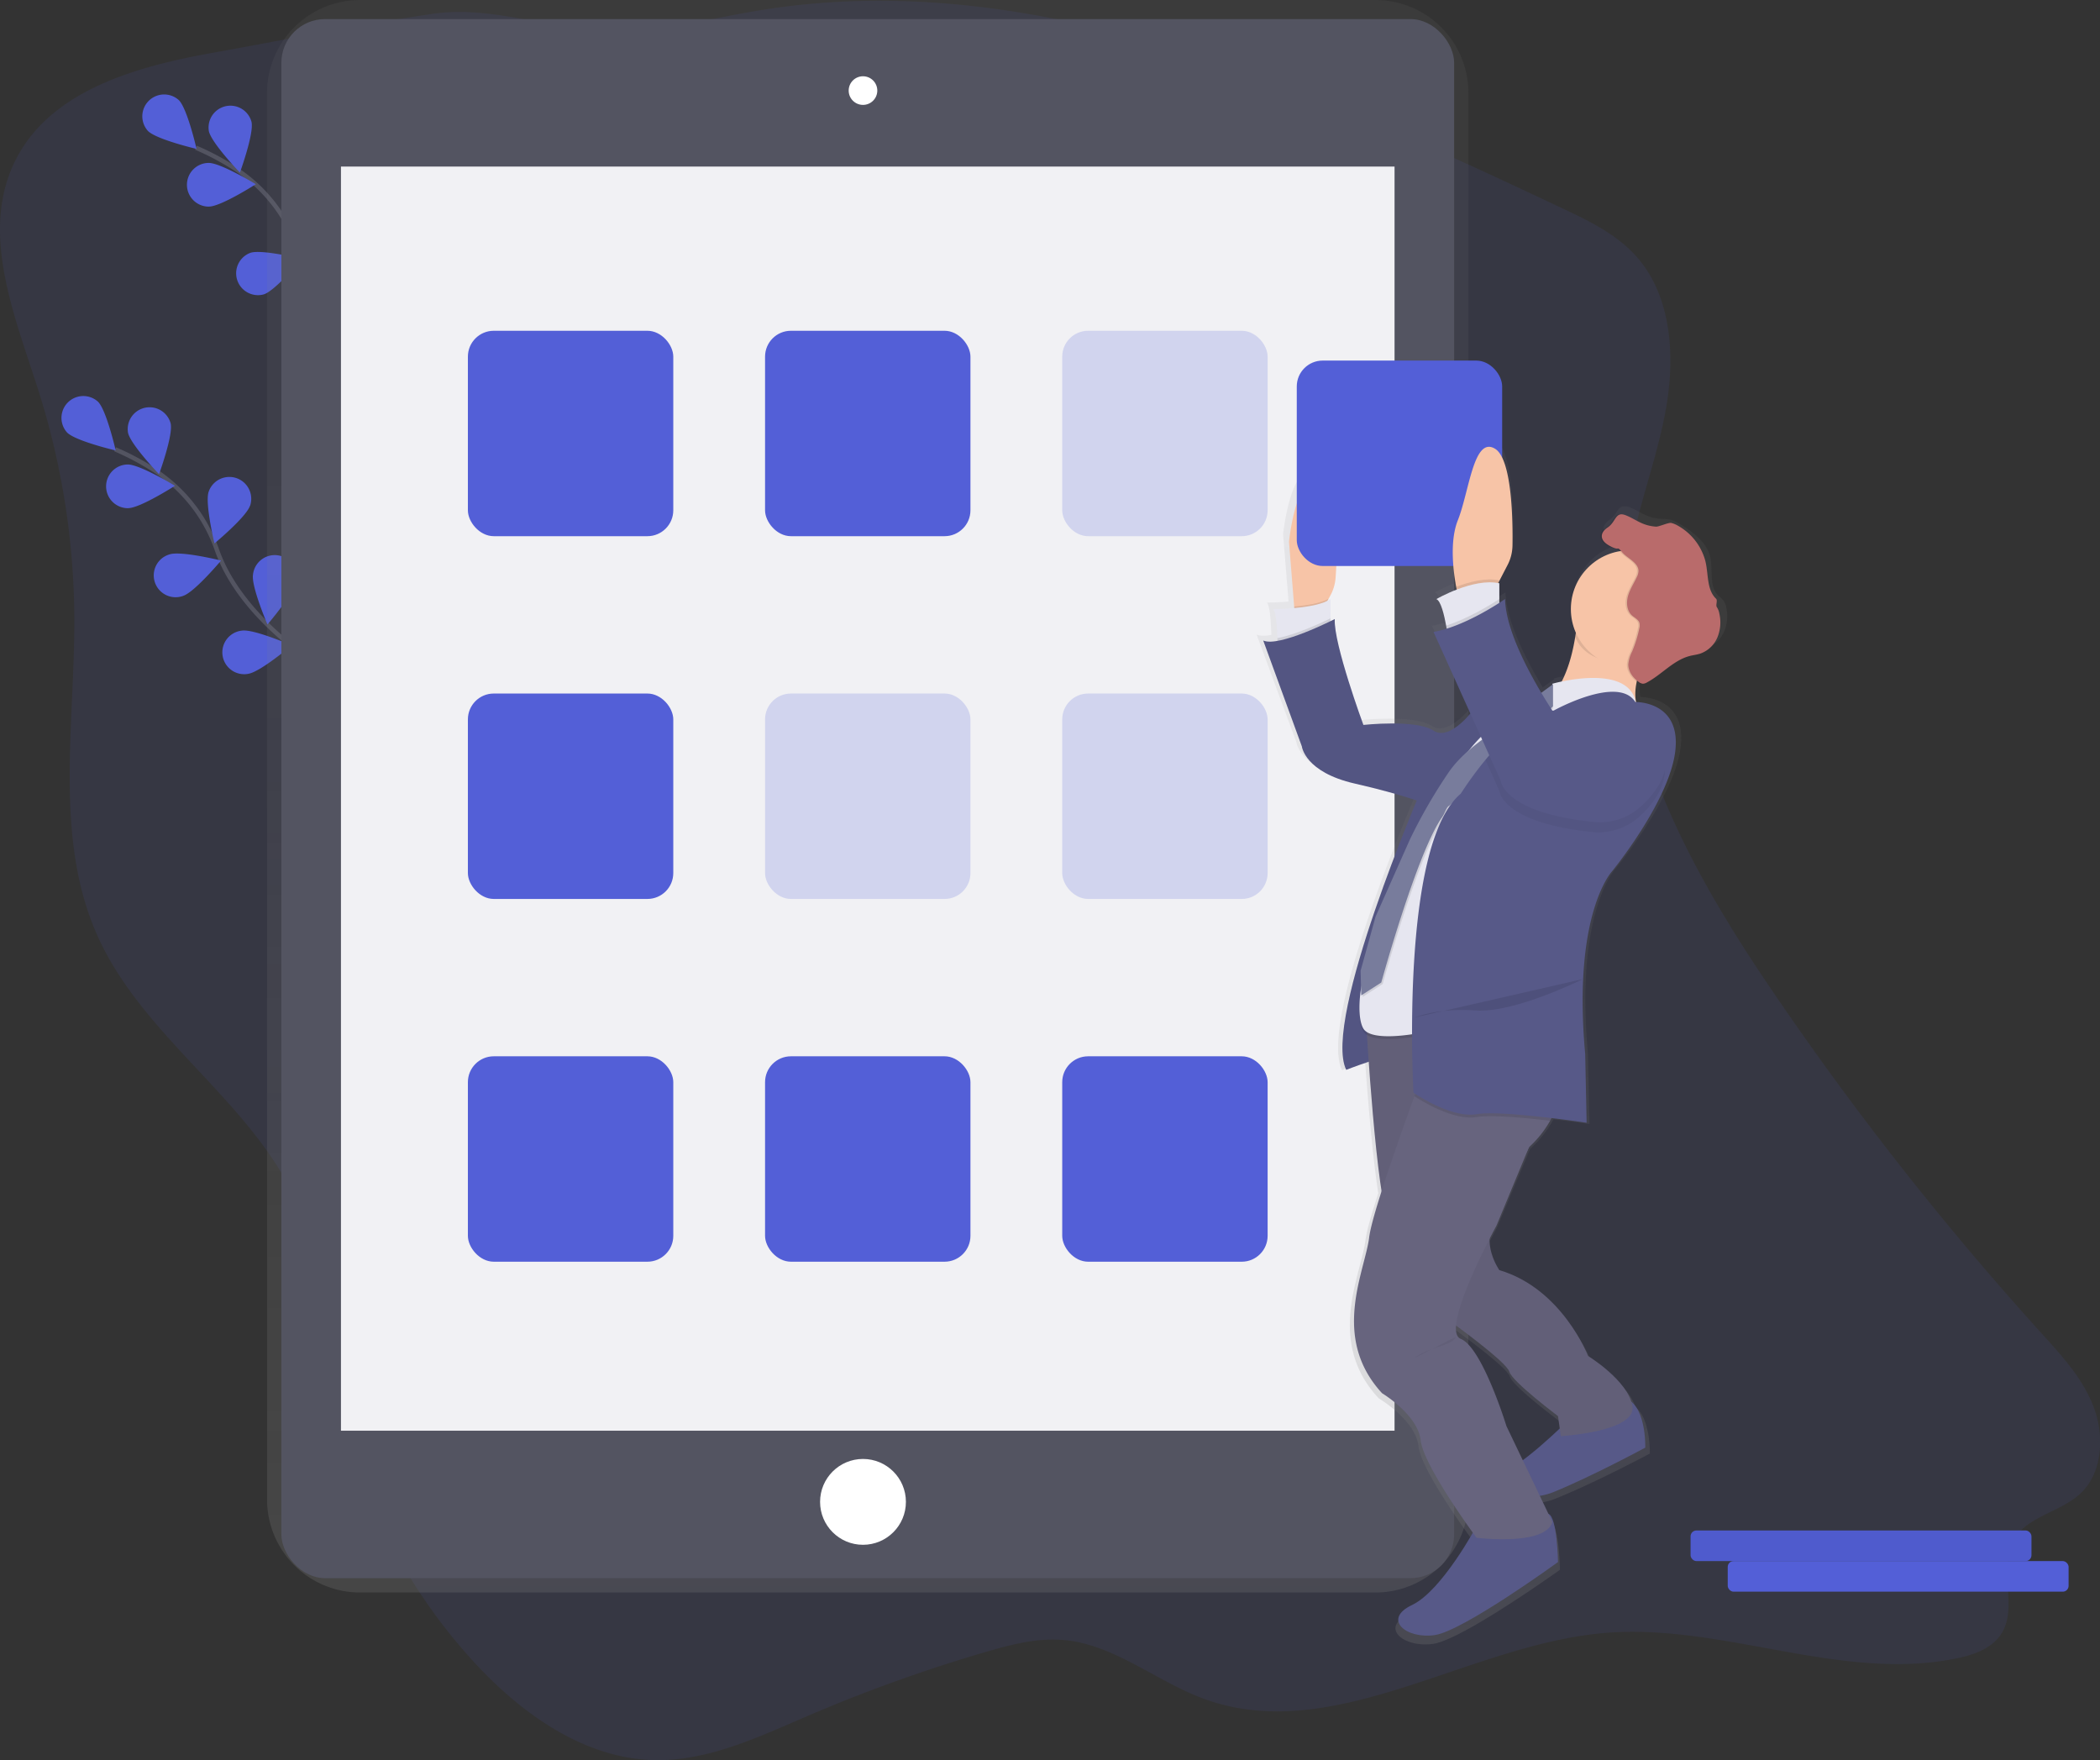 <svg height="805.46" viewBox="0 0 961.07 805.46" width="961.07" xmlns="http://www.w3.org/2000/svg" xmlns:xlink="http://www.w3.org/1999/xlink"><rect x="0" y="0" width="961.07" height="805.46" fill="#333333" stroke="none"/><linearGradient id="a" gradientUnits="userSpaceOnUse" x1="516.59" x2="516.59" y1="775.99" y2="47.27"><stop offset="0" stop-color="#808080" stop-opacity=".25"/><stop offset=".54" stop-color="#808080" stop-opacity=".12"/><stop offset="1" stop-color="#808080" stop-opacity=".1"/></linearGradient><linearGradient id="b" x1="802.23" x2="802.23" xlink:href="#a" y1="799.75" y2="247.72"/><g transform="translate(-119.47 -47.27)"><path d="m216.87 71.42c-36.14 6.47-77.64 18-92.26 53.45-13.36 32.41 2.32 68.92 12.87 102.46a348.56 348.56 0 0 1 16 102.3c.27 48.82-9.24 100.3 10.08 144.66 21.8 50.05 75.75 79 94.66 130.3 7.93 21.51 8.89 45.05 12.67 67.78 8.38 50.37 31.27 97.94 64.87 134.79 22.34 24.5 51.43 45.06 83.65 45.55 24.44.38 47.52-10.71 70.16-20.42a713.56 713.56 0 0 1 81.07-29.1c11.62-3.39 23.59-6.51 35.61-5.45 23.16 2 42.48 19 64.46 27 59.57 21.6 121.15-25.34 184-30.29 53.88-4.25 108 22.84 160.94 11.53 7.8-1.67 16.14-4.7 20.23-11.9 6.77-11.93-1.63-28.44 4.39-40.81s22.27-13.65 31.81-23.06c9.71-9.58 10.5-26.12 5.55-39.13s-14.5-23.37-23.68-33.5a1436.48 1436.48 0 0 1 -125.19-159.58c-38.68-57.19-74.88-124.46-64-193.77 3.76-23.85 13-46.42 17.19-70.19s2.47-50.69-12.9-68.63c-9.18-10.72-22.06-16.91-34.56-22.81-116.58-55.03-241.49-111.38-367.71-90.55-20.55 3.39-40.89 8.83-61.68 9.57-30.09 1.08-58.41-12.37-87.8-8-33.37 4.93-67.09 11.83-100.43 17.8z" fill="#535fd7" opacity=".1"/><path d="m309.08 218.12s-41.13-22.58-53.33-57.17a71.09 71.09 0 0 0 -27.37-35.69 119.57 119.57 0 0 0 -19.24-10.4" fill="none" stroke="#535461" stroke-miterlimit="10" stroke-width="2"/><g fill="#535fd7"><path d="m201.34 93.11c3.89 3.91 8.08 22.3 8.08 22.3s-18.36-4.3-22.25-8.22a10 10 0 0 1 14.17-14.08z"/><path d="m234.59 103.14c1.14 5.4-5.33 23.11-5.33 23.11s-13.07-13.59-14.21-19a10 10 0 0 1 19.55-4.12z"/><path d="m270.89 140.68c-1.74 5.23-16.27 17.26-16.27 17.26s-4.42-18.33-2.68-23.57a10 10 0 1 1 19 6.31z"/><path d="m292 175.27c-.83 5.45-13.12 19.76-13.12 19.76s-7.46-17.32-6.63-22.77a10 10 0 1 1 19.75 3z"/><path d="m215.14 141.8c5.52-.06 21.4-10.24 21.4-10.24s-16.11-9.8-21.63-9.74a10 10 0 0 0 .23 20z"/><path d="m240.29 181.94c5.24-1.71 17.35-16.17 17.35-16.17s-18.31-4.53-23.55-2.82a10 10 0 0 0 6.2 19z"/><path d="m270.09 217.6c5.46-.8 19.84-13 19.84-13s-17.28-7.56-22.73-6.76a10 10 0 1 0 2.9 19.77z"/></g><path d="m272.08 356.12s-41.13-22.58-53.33-57.17a71.09 71.09 0 0 0 -27.37-35.69 119.57 119.57 0 0 0 -19.24-10.4" fill="none" stroke="#535461" stroke-miterlimit="10" stroke-width="2"/><path d="m164.34 231.11c3.89 3.91 8.08 22.3 8.08 22.3s-18.36-4.3-22.25-8.22a10 10 0 0 1 14.17-14.08z" fill="#535fd7"/><path d="m197.59 241.14c1.14 5.4-5.33 23.11-5.33 23.11s-13.07-13.59-14.21-19a10 10 0 0 1 19.55-4.12z" fill="#535fd7"/><path d="m233.89 278.68c-1.74 5.23-16.27 17.26-16.27 17.26s-4.42-18.33-2.68-23.57a10 10 0 1 1 19 6.31z" fill="#535fd7"/><path d="m255 313.27c-.83 5.45-13.12 19.76-13.12 19.76s-7.46-17.32-6.63-22.77a10 10 0 1 1 19.75 3z" fill="#535fd7"/><path d="m178.14 279.8c5.52-.06 21.4-10.24 21.4-10.24s-16.11-9.8-21.63-9.74a10 10 0 0 0 .23 20z" fill="#535fd7"/><path d="m203.29 319.94c5.24-1.71 17.35-16.17 17.35-16.17s-18.31-4.53-23.55-2.82a10 10 0 1 0 6.2 19z" fill="#535fd7"/><path d="m233.09 355.6c5.46-.8 19.84-13 19.84-13s-17.28-7.56-22.73-6.76a10 10 0 1 0 2.9 19.77z" fill="#535fd7"/><path d="m748.88 47.27h-464.57a42.56 42.56 0 0 0 -42.62 42.5v643.72a42.56 42.56 0 0 0 42.62 42.51h464.57a42.56 42.56 0 0 0 42.62-42.5v-643.74a42.56 42.56 0 0 0 -42.62-42.49z" fill="url(#a)"/></g><rect fill="#535461" height="713.44" rx="20" width="536.72" x="128.77" y="8.73"/><path d="m156.04 76.22h482.18v578.47h-482.18z" fill="#f1f1f4"/><circle cx="394.95" cy="41.45" fill="#fff" r="6.55"/><circle cx="394.95" cy="687.26" fill="#fff" r="19.64"/><rect fill="#535fd7" height="94" rx="11.85" width="94" x="214.13" y="151.36"/><rect fill="#535fd7" height="94" opacity=".2" rx="11.85" transform="matrix(-1 0 0 -1 1185.72 443.99)" width="94" x="605.59" y="198.63"/><rect fill="#535fd7" height="94" rx="11.85" width="94" x="350.13" y="151.36"/><rect fill="#535fd7" height="94" rx="11.85" width="94" x="214.13" y="317.36"/><rect fill="#535fd7" height="94" opacity=".2" rx="11.85" transform="matrix(-1 0 0 -1 1185.72 775.99)" width="94" x="605.59" y="364.63"/><rect fill="#535fd7" height="94" opacity=".2" rx="11.85" width="94" x="350.13" y="317.36"/><rect fill="#535fd7" height="94" rx="11.85" width="94" x="214.13" y="483.36"/><rect fill="#535fd7" height="94" rx="11.85" transform="matrix(-1 0 0 -1 1185.72 1107.99)" width="94" x="605.59" y="530.63"/><rect fill="#535fd7" height="94" rx="11.85" width="94" x="350.13" y="483.36"/><g transform="translate(-119.47 -47.27)"><path d="m909.49 325.17a7.87 7.87 0 0 0 -1.19-3 17.4 17.4 0 0 0 -2.35-2.27c-4.72-4.44-2.18-12.44-4-18.61-2-6.59-9-11.64-15.08-15a12.19 12.19 0 0 0 -3.14-1.27 26.21 26.21 0 0 0 -4.16-.33 20 20 0 0 1 -6.34-1.44c-2.89-1.18-5.47-3-8.43-4a4.29 4.29 0 0 0 -1.8-.25c-3.23-.3-3.34 3.72-6.81 6.05-1.44 1-2.81 2.38-2.81 4.1 0 2.35 2.4 3.9 4.54 4.93s2.63.83 3.05.82h.18c.29.05.61.3 1.44 1.21a27.37 27.37 0 0 0 -23.15 26.89 26.81 26.81 0 0 0 2.35 11c-.09.64-.19 1.3-.3 2-1.05 6.45-3 14.23-6.34 20.67-2.74.56-4.47 1-4.47 1a2.56 2.56 0 0 1 .05.4l-1 .74-4.2 3c-8.27-13.71-16.72-30.73-17.06-43.51 0 0-1 .69-2.7 1.77v-9.08l-.54-.1.54-1 3.9-7.38a19.93 19.93 0 0 0 2.31-9c.18-11.6-.2-40.2-8.22-44.95-10.11-6-12.13 19.94-17.52 33.23-4 9.91-2 24.27-.78 30.92.09.45.17.86.25 1.24a75.62 75.62 0 0 0 -9.57 4.39c2.13.84 3.72 7.51 4.6 12.31.09.51.18 1 .26 1.45a49.71 49.71 0 0 1 -6.21 1.52l17.38 37.92c-3.71 4.3-11.45 11.83-17.38 7.93-8.09-5.32-33-2.66-33-2.66s-14.24-37.81-13.56-49.13c0 0-.75.38-2 1v-10.31a11.32 11.32 0 0 1 -1.45.83l.53-.94.77-1.37a20.17 20.17 0 0 0 2.56-8.46c.84-11.63 2.07-41.49-7.13-45.22-11.46-4.65-14.83 28.57-14.83 28.57l2.44 30.08.05.67c-5.44.48-9.91.48-9.91.48 1.37 1.35 1.81 8.8 2 13.47v1.33c-2.78.48-5.16.52-6.71-.18l18.2 49.17s1.35 12 24.94 17.28c13.87 3.13 23.54 6 29.16 7.88-9.62 22.8-43 105-33.21 125 0 0 5.24-2 10.6-3.76 1.24 17.24 3.39 43.35 6 60.08-2.85 8.81-5 16.2-5.7 20.43-.06.35-.11.68-.15 1-2 15.95-18.2 46.52 6.07 72.43 0 0 16.85 10 18.2 21.93 1.13 10.06 18.94 35.14 24.58 42.88-4.51 7.75-17.23 28.19-28.63 33.54-14.15 6.65-2.7 15.95 10.78 14s58-33.89 58-33.89-.31-20.88-4.53-22.4l-4.05-8.36a30 30 0 0 0 6.56-1.8c18.2-7.31 43.14-20.6 43.14-20.6s.49-15.61-6.58-21.33c-3.62-11.17-20.38-21.2-20.38-21.2s-12.15-31.25-41.81-39.91c0 0-4.79-6.75-4.61-14.48 1.95-3.74 3.27-6.12 3.27-6.12l15.34-36.4a49.66 49.66 0 0 0 10-12.31q.34-.62.66-1.25c9.25 1.09 16.5 2.18 16.5 2.18l-.67-31.9c-6.11-65.82 12.77-85.09 12.77-85.09s27-32.56 29.66-55.82c2.49-21.47-15.69-22.55-18.5-22.59a23.73 23.73 0 0 1 .35-9.58l.32.23a3.75 3.75 0 0 0 2 .83 2.3 2.3 0 0 0 .44 0h.24a3.9 3.9 0 0 0 1.87-.58c7.05-3.7 12.54-10.39 20.28-12.32 1.62-.4 3.31-.58 4.9-1.1a13.63 13.63 0 0 0 8-7.5 18.12 18.12 0 0 0 .93-11.03zm-99 352c1.35 4.65 22.92 20.6 22.92 20.6l.83 5.73a204 204 0 0 1 -17.43 14.75l-7.67-15.83s-11.46-36.55-21.57-40.53c-1.87-.74-2.47-3-2.21-6.17 6.57 4.81 24.01 17.72 25.1 21.48z" fill="url(#b)"/><path d="m770.28 407.83s-45.84 106.08-34.71 129c0 0 18.34-7.2 21-5.89s28.81-136.86 28.81-136.86z" fill="#575988"/><path d="m770.28 407.83s-45.84 106.08-34.71 129c0 0 18.34-7.2 21-5.89s28.81-136.86 28.81-136.86z" opacity=".05"/><path d="m795.16 745.72s-15.72 29.47-29.47 36-2.62 15.72 10.48 13.75 56.32-33.4 56.32-33.4-.3-20.57-4.41-22.07-32.92 5.72-32.92 5.72z" fill="#575988"/><path d="m836.42 697.92s-22.26 22.26-32.09 24.23 8.51 15.06 26.19 7.86 41.91-20.3 41.91-20.3.65-21-10.48-22.92-25.53 11.13-25.53 11.13z" fill="#575988"/><path d="m744.74 515.87s4.58 79.89 10.48 91 28.16 45.18 28.16 45.18 25.54 18.34 26.85 22.92 22.26 20.3 22.26 20.3l1.31 9.17s34.71-2 32.74-13.75-20.3-22.92-20.3-22.92-11.79-30.78-40.6-39.29c0 0-9.17-13.1-1.31-23.57 0 0 19.65-49.11 30.78-55s-4.59-39.91-4.59-39.91z" fill="#67647e"/><path d="m744.74 515.87s4.58 79.89 10.48 91 28.16 45.18 28.16 45.18 25.54 18.34 26.85 22.92 22.26 20.3 22.26 20.3l1.31 9.17s34.71-2 32.74-13.75-20.3-22.92-20.3-22.92-11.79-30.78-40.6-39.29c0 0-9.17-13.1-1.31-23.57 0 0 19.65-49.11 30.78-55s-4.59-39.91-4.59-39.91z" opacity=".05"/><path d="m808.91 699.88 21 43.87c-3.27 11.13-34.71 7.2-34.71 7.2s-24.23-32.74-25.54-44.53-17.68-21.61-17.68-21.61c-23.57-25.54-7.86-55.66-5.89-71.38 0-.3.09-.63.14-1 1.74-10.54 12.34-40.86 20.58-63.57 5.56-15.3 10.05-27.14 10.05-27.14s43.87 2 53 17.68c4.2 7.2 2.32 14.69-.95 20.69a48.77 48.77 0 0 1 -9.68 12.13l-14.91 35.94s-26.18 47.84-16.32 51.78 20.91 39.94 20.91 39.94z" fill="#67647e"/><path d="m730.71 311.6a20.08 20.08 0 0 1 -2.48 8.34l-.75 1.35-3.69 6.65h-11.79l-.25-3.1-2.37-29.64s3.27-32.74 14.41-28.16c8.93 3.68 7.74 33.1 6.92 44.56z" fill="#f7c4a7"/><path d="m727.48 321.28-3.69 6.65h-11.79l-.25-3.1c5.49-.48 12.02-1.48 15.73-3.55z" opacity=".1"/><path d="m728.37 321.39v15.06l-24.23 6.55s0-1.57-.07-3.75c-.14-4.6-.57-11.94-1.9-13.27.01.02 19.65.02 26.2-4.59z" fill="#e6e6f0"/><path d="m728.37 330.22v6.23l-24.23 6.55s0-1.57-.07-3.75c8.07-1.41 19.72-6.8 24.3-9.03z" opacity=".1"/><path d="m869.69 355.07c-4.78 13.8 1.43 20 1.43 20s-58.94 3.93-44.53-6.55c8.41-6.12 12.14-19.62 13.78-29.78a101.56 101.56 0 0 0 1.29-12.74s47.1-.69 37.33 12.44a63 63 0 0 0 -9.3 16.63z" fill="#f7c4a7"/><path d="m879 338.41c-4.8 6.46-6.37 7.41-8 12.07a26.33 26.33 0 0 1 -4.46.37c-11.23 0-22.16-2.31-26.17-12.1a101.56 101.56 0 0 0 1.29-12.75s47.09-.72 37.34 12.41z" opacity=".1"/></g><circle cx="745.76" cy="278.7" fill="#f7c4a7" r="26.85"/><path d="m730.33 330.55s-25.54 13.1-32.74 9.82l17.68 48.46s1.31 11.79 24.23 17 34.05 9.82 34.05 9.82l42.56-50.42-21.61 5.89s-11.13 15.72-19 10.48-32.07-2.6-32.07-2.6-13.75-37.31-13.1-48.45z" fill="#575988" transform="translate(-119.47 -47.27)"/><path d="m730.33 330.55s-25.54 13.1-32.74 9.82l17.68 48.46s1.31 11.79 24.23 17 34.05 9.82 34.05 9.82l42.56-50.42-21.61 5.89s-11.13 15.72-19 10.48-32.07-2.6-32.07-2.6-13.75-37.31-13.1-48.45z" opacity=".05" transform="translate(-119.47 -47.27)"/><path d="m829.87 361.47s34.62-9.9 38.26 8.49c0 0-16-7.8-38.92 6-1.72 1-3.4 2.13-5 3.28-20.17 14.13-34.26 36-39.92 60.84l-14.63 64.1-1.31 17.23s-21 4.14-24.88-2.07-1.31-26.89 4.58-33.78 15.03-36.56 15.03-36.56l5.73-17.2a115 115 0 0 1 22.43-39.33l1.38-1.67a86 86 0 0 1 31.93-23.88c3.35-1.45 5.78-3.28 5.32-5.45z" opacity=".1" transform="translate(-119.47 -47.27)"/><path d="m829.87 360.16s34.62-9.9 38.26 8.49c0 0-16-7.8-38.92 6-1.72 1-3.4 2.13-5 3.28-20.17 14.13-34.26 36-39.92 60.84l-14.63 64.1-1.31 17.23s-21 4.14-24.88-2.07-1.31-26.89 4.58-33.78 15.06-36.54 15.06-36.54l5.73-17.2a115 115 0 0 1 22.43-39.33l1.38-1.67a86 86 0 0 1 31.93-23.88c3.32-1.47 5.75-3.3 5.29-5.47z" fill="#e6e6f0" transform="translate(-119.47 -47.27)"/><path d="m742.81 492.16.29 11.28 9.17-5.89s16.33-59.43 27.83-75.63c1.35-1.91 2-4.76 3.27-5.24l46.82-45.18v-10.5s-23.9 17.68-25.87 21c-.84 1.39-13.39 8.25-21 19a237.38 237.38 0 0 0 -18 31.1l-15.72 35.36z" opacity=".1" transform="translate(-119.47 -47.27)"/><path d="m830.2 360.35v10.15l-47.48 45.5c-1.26.48-1.92 3.33-3.27 5.24-11.51 16.21-27.83 75.63-27.83 75.63l-9.17 5.89-.29-11.28 6.84-24.72 15.72-35.36a237.32 237.32 0 0 1 18-31.1c7.56-10.74 20.12-17.6 21-19 1.7-2.82 20.16-16.34 25.24-20z" fill="#787c9c" transform="translate(-119.47 -47.27)"/><path d="m856.29 297.47c-2.07-1-4.41-2.55-4.41-4.86 0-1.69 1.33-3.09 2.73-4 3.74-2.55 3.45-7.16 7.75-5.72 2.88 1 5.39 2.79 8.19 3.95a19.17 19.17 0 0 0 6.16 1.42 25.11 25.11 0 0 1 4 .32 11.75 11.75 0 0 1 3 1.25 26.3 26.3 0 0 1 12.36 15.43c1.78 6.08 1.6 13.28 6.18 17.65a17 17 0 0 1 2.28 2.23 7.82 7.82 0 0 1 1.15 3 18.1 18.1 0 0 1 -.9 10.87 13.32 13.32 0 0 1 -7.81 7.39c-1.55.51-3.18.68-4.76 1.08-7.52 1.9-12.85 8.5-19.71 12.14a3.76 3.76 0 0 1 -1.82.57 3.62 3.62 0 0 1 -1.92-.82c-2.65-1.89-4.83-4.83-4.76-8.09a16.36 16.36 0 0 1 1.75-5.83 56.5 56.5 0 0 0 3.28-10.55 5.14 5.14 0 0 0 .07-2.55c-.5-1.59-2.26-2.33-3.48-3.46-2.32-2.15-2.6-5.81-1.74-8.86s2.66-5.74 4-8.61a6.78 6.78 0 0 0 .79-2.79c0-3.83-5.18-5.91-7.36-8.44-2.84-3.46-.97-.72-5.02-2.72z" opacity=".1" transform="translate(-119.47 -47.27)"/><path d="m856.95 297.47c-2.07-1-4.41-2.55-4.41-4.86 0-1.69 1.33-3.09 2.73-4 3.74-2.55 3.45-7.16 7.75-5.72 2.88 1 5.39 2.79 8.19 3.95a19.17 19.17 0 0 0 6.16 1.42c1.35.08 5.72-2 7-1.68a11.75 11.75 0 0 1 3 1.25 26.3 26.3 0 0 1 12.36 15.43c1.78 6.08.54 13.68 5.12 18 .77.74-.28 3 .34 3.83a7.82 7.82 0 0 1 1.15 3 18.1 18.1 0 0 1 -.9 10.87 13.32 13.32 0 0 1 -7.81 7.39c-1.55.51-3.18.68-4.76 1.08-7.52 1.9-12.85 8.5-19.71 12.14a3.76 3.76 0 0 1 -1.82.57 3.62 3.62 0 0 1 -1.92-.82c-2.65-1.89-4.83-4.83-4.76-8.09a16.36 16.36 0 0 1 1.75-5.83 56.5 56.5 0 0 0 3.28-10.55 5.14 5.14 0 0 0 .07-2.55c-.5-1.59-2.26-2.33-3.48-3.46-2.32-2.15-2.6-5.81-1.74-8.86s2.66-5.74 4-8.61a6.78 6.78 0 0 0 .79-2.79c0-3.83-5.18-5.91-7.36-8.44-2.84-3.41-.97-.67-5.02-2.67z" fill="#b96b6b" transform="translate(-119.47 -47.27)"/><path d="m828.92 560.14c-12-1.42-27.12-2.81-33.76-1.7-10.69 1.78-25.69-7.75-28.39-9.53 5.56-15.3 10.05-27.14 10.05-27.14s43.87 2 53 17.68c4.25 7.2 2.37 14.69-.9 20.69z" opacity=".1" transform="translate(-119.47 -47.27)"/><path d="m886.19 390.8c-2.62 22.92-28.81 55-28.81 55s-18.34 19-12.44 83.82l.65 31.43s-38.64-5.89-50.42-3.93-28.81-9.82-28.81-9.82-6.56-113.3 21.64-136.85a166.34 166.34 0 0 1 11.28-15.45c7.56-9.15 17.84-19.46 27.46-22a17.18 17.18 0 0 1 3.79-.58s29.47-16.37 37.33-3.93c-.01.05 20.94-.61 18.33 22.31z" fill="#575988" transform="translate(-119.47 -47.27)"/><path d="m766.68 512.93s10.48-4.58 28.16-3.27 49.16-14.41 49.16-14.41" opacity=".1" transform="translate(-119.47 -47.27)"/><path d="m785.67 659s.65 2-7.86 4.58-11.13 5.24-11.13 5.24" opacity=".05" transform="translate(-119.47 -47.27)"/><rect fill="#535fd7" height="94" rx="11.85" transform="matrix(-1 0 0 -1 1400.41 471.27)" width="94" x="712.94" y="212.27"/><path d="m811.66 296.92a19.87 19.87 0 0 1 -2.24 8.88l-3.78 7.28-2.62 5-16.37 1.31s-.34-1.35-.76-3.58c-1.22-6.55-3.15-20.7.76-30.47 5.24-13.1 7.2-38.64 17-32.74 7.82 4.7 8.19 32.89 8.01 44.32z" fill="#f7c4a7" transform="translate(-119.47 -47.27)"/><path d="m805.64 312.87v.2l-2.62 5-16.37 1.31s-.34-1.35-.76-3.58c5.86-2.23 13.54-4.31 19.75-2.93z" opacity=".1" transform="translate(-119.47 -47.27)"/><path d="m805.64 314.18v11.82l-23.57 12.44s-.27-2.13-.77-4.89c-.86-4.73-2.4-11.31-4.47-12.13 0-.03 17.02-9.86 28.81-7.24z" fill="#e6e6f0" transform="translate(-119.47 -47.27)"/><path d="m869.4 421.22a27.74 27.74 0 0 1 -21.18 6.78c-41.46-4.21-42.58-18.86-42.58-18.86l-6.36-14.14c7.56-9.15 17.84-19.46 27.46-22 6.87 11.07 13 19.06 13 19.06s30.78-23.57 39.95-1.31c5.31 13.01-2.69 23.76-10.29 30.47z" opacity=".05" transform="translate(-119.47 -47.27)"/><path d="m805.64 321.4v4.6l-23.57 12.44s-.27-2.13-.77-4.89c10.16-3.29 20.21-9.46 24.34-12.15z" opacity=".1" transform="translate(-119.47 -47.27)"/><path d="m808.26 321.39s-17.68 12.44-32.74 15.06l30.78 68.1s1.13 14.65 42.58 18.86a27.75 27.75 0 0 0 21.17-6.78c7.6-6.71 15.58-17.46 10.24-30.42-9.17-22.26-39.95 1.31-39.95 1.31s-31.43-41.25-32.08-66.13z" fill="#575988" transform="translate(-119.47 -47.27)"/><rect fill="#535fd7" height="14" rx="2.67" width="156" x="790.7" y="714.35"/><rect fill="#535fd7" height="14" rx="2.67" width="156" x="773.7" y="700.35"/><rect height="14" opacity=".05" rx="2.67" width="156" x="773.7" y="700.35"/></svg>